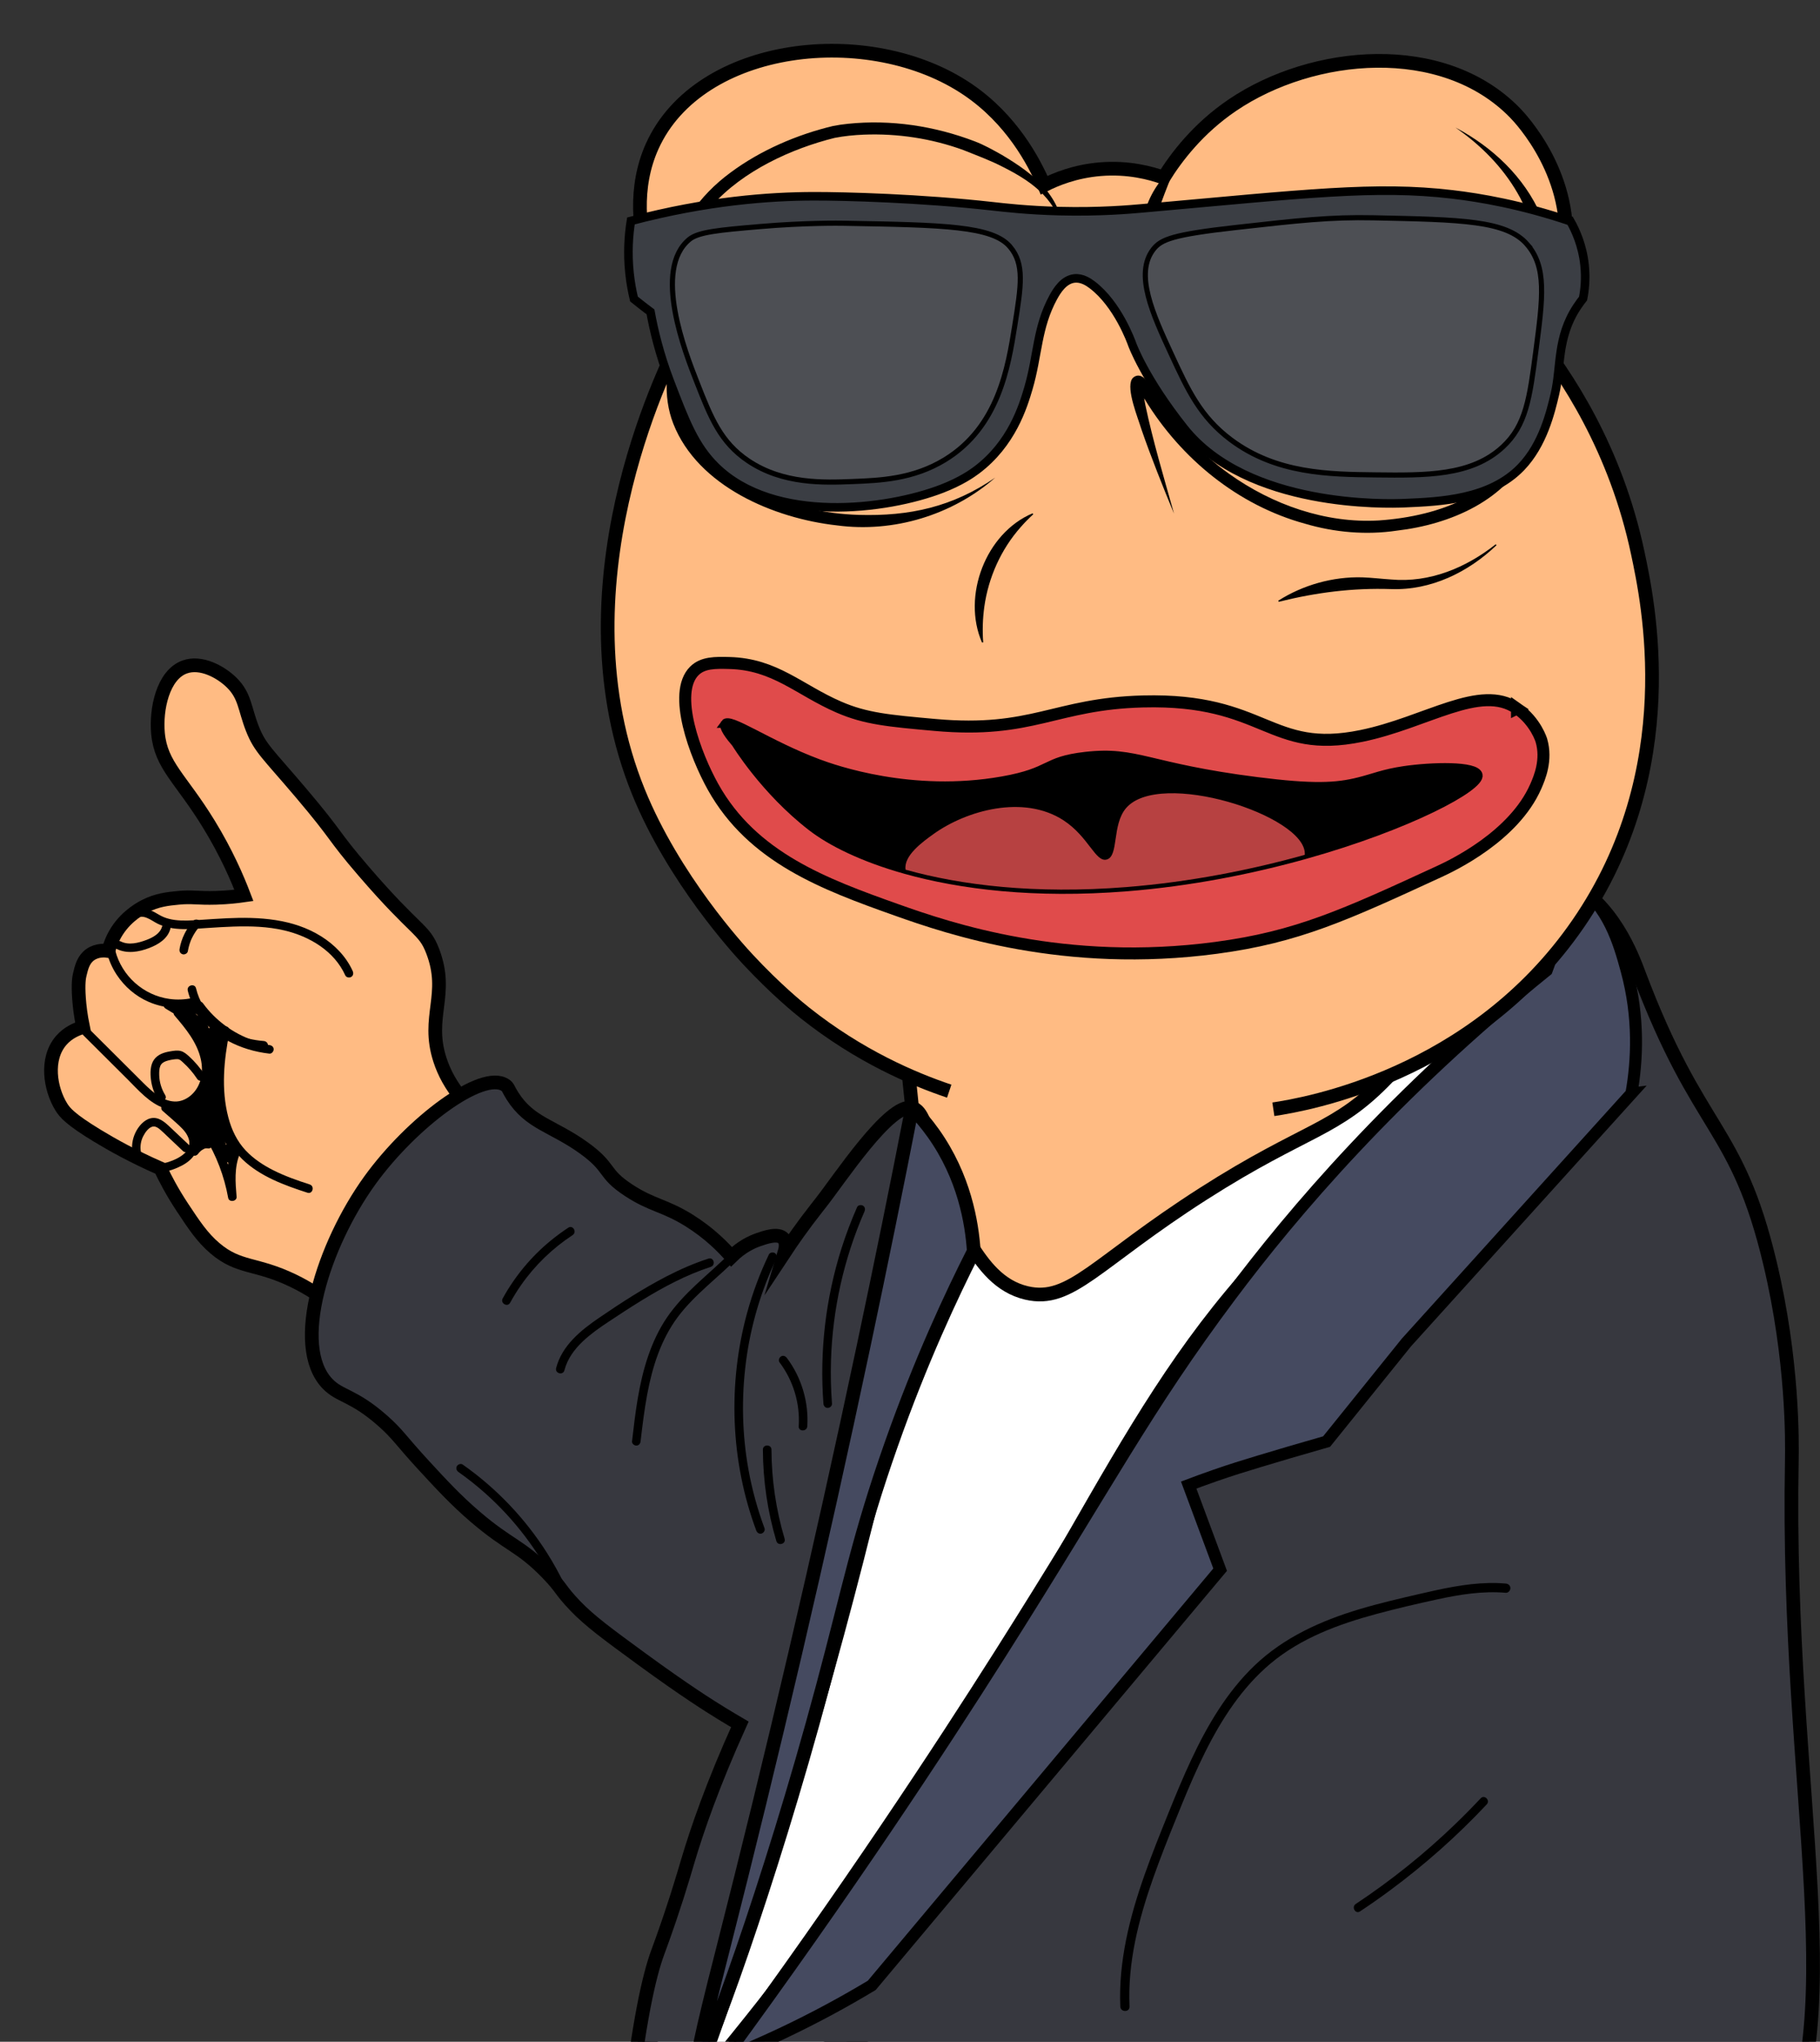 <?xml version="1.0" encoding="UTF-8"?><svg id="a" xmlns="http://www.w3.org/2000/svg" viewBox="0 0 1063.49 1192.66"><rect x="0" y="0" width="1063.49" height="1192.66" fill="#333333" stroke="none"/><defs><style>.b{fill:#3b3e44;}.b,.c{stroke-width:5px;}.b,.c,.d,.e,.f,.g,.h,.i,.j{stroke:#000;stroke-miterlimit:10;}.c,.k{fill:#000;}.d{fill:#fff;}.d,.g,.h,.j{stroke-width:8px;}.l{fill:#b74141;}.l,.k{stroke-width:0px;}.e{fill:#4d4f54;stroke-width:3px;}.f{fill:#e04b4b;}.f,.i{stroke-width:7px;}.g{fill:#ffbb83;}.h{fill:#37383f;}.i,.j{fill:#454a60;}</style></defs><path class="g" d="M844.45,572.44c-.11,38.29-5.56,97.18-35.34,159.53-50.54,105.81-169.1,217.25-250.22,187.76-49.55-18.01-86.96-92.32-70.69-135.53,11.07-29.37,45.66-40.96,49.48-81.88.46-4.9.2-7.26-2.82-36.71-3.21-31.34-5.7-55.7-7.07-69.18"/><path class="d" d="M895.33,506.09c5.64,8.03,15.56,23.21,24.03,43.76,89.03,215.88-171.22,562.67-430.23,644.53-20.57,6.5-87.81,27.1-107.35,1.47-20.48-26.86,30.33-79.69,85.29-230.88,15.43-42.45,24.22-66.62,33.82-102.94,24.16-91.36,25.23-152.69,45.17-155.36,16.97-2.27,21.92,41.14,53.8,48.59,25.81,6.03,40.06-17.49,103.2-57.88,60.64-38.79,77.55-36.32,108.15-68.47,22.12-23.24,34.97-47.3,42.41-64.24,5.96-3.35,12.68-7.82,18.79-13.71,8.44-8.14,12.34-16.57,15.13-22.29,2.66-5.46,5.74-13.06,7.78-22.58Z"/><path class="h" d="M895.73,511.16c3.65-4.23,17.29,2.07,19.15,2.94,27.39,12.89,39.1,44.82,42.71,54.41,35.44,94.33,57.3,87.94,76.7,169.45,13.48,56.62,12.93,104.34,12.73,115.41-3.71,197.94,37.99,334.3-13.61,410.86-74.73,110.88-344.75,95.76-647.18-20.72,51.79-59.82,90.19-111.12,114.87-145.59,131.14-183.19,154.21-281.28,251.81-377.94,33.3-32.97,59.44-73.27,95.72-102.94,26.71-21.84,59.54-44.02,58.9-75-.27-13.11-6.45-23.78-11.8-30.88Z"/><path class="g" d="M298.76,664.91c-25.53-14.74-36.93-31.1-41.71-45.88-8.17-25.29,5.61-38.01-4.25-63.53-5.14-13.3-9.05-10.31-40.29-46.59-18.96-22.02-14.15-19.22-36.76-45.88-19.44-22.93-23.76-25.91-28.28-37.41-4.6-11.71-4.24-19.12-12.02-26.82-6.25-6.19-17.9-12.7-27.57-9.18-12.7,4.63-16.87,24.75-15.55,38.82,1.77,18.78,13.29,26.2,29.69,52.94,10.24,16.7,16.65,31.56,20.5,41.65-3.67.53-9.32,1.2-16.26,1.41-10.86.33-13.81-.79-21.91,0-6.2.6-12.57,1.22-19.79,4.94-4.05,2.08-13.08,7.56-18.37,18.35-1.52,3.09-2.35,5.84-2.82,7.76-1.75-.27-6.51-.75-10.6,2.12-4.06,2.84-5.13,7.35-6.13,11.53-.41,1.71-1.11,5.27-.47,14.12.3,4.15.93,9.89,2.35,16.71-3.47.99-8.66,3.08-12.73,7.76-9.39,10.83-6.48,28.28,0,38.82,2.01,3.27,5.19,7.22,21.21,16.94,8.54,5.19,20.91,12.11,36.76,19.06,2.75,5.82,6.87,13.73,12.73,22.59,6.88,10.41,11.73,17.74,19.09,24,14.22,12.1,23.92,8.37,45.94,19.06,7.68,3.73,17.64,9.59,28.28,19.06"/><path class="k" d="M105.62,589.8c6.33,7.39,12.7,15.12,15.71,24.53,2.76,8.6,2.39,18.49-3.28,25.85-5.18,6.7-13.7,10.01-21.91,7.23-8.81-2.98-15.29-10.64-21.68-17.01-8.59-8.55-17.17-17.11-25.76-25.66-2.28-2.28,1.25-5.81,3.54-3.54,7.06,7.03,14.12,14.06,21.17,21.09,3.48,3.47,6.95,6.95,10.44,10.4,2.79,2.76,5.68,5.49,9.01,7.6,3.12,1.97,6.6,3.33,10.34,3.13,3.22-.17,6.33-1.73,8.68-3.89,5.85-5.34,7.14-13.47,5.43-20.95-2.25-9.82-8.83-17.77-15.23-25.25-.88-1.03-1.01-2.53,0-3.54.9-.9,2.65-1.03,3.54,0h0Z"/><path class="k" d="M201.77,569.79c-6.43-14.29-20.91-22.85-35.71-26.32-9.64-2.26-19.65-2.53-29.51-2.22-5.1.16-10.18.49-15.27.82-4.79.32-9.59.75-14.4.65-5.23-.1-10.45-.94-15.14-3.33-2.95-1.51-8.41-5.94-11.7-2.77-2.31,2.24-5.86-1.29-3.54-3.54,3.56-3.44,8.69-2.75,12.8-.75,2.12,1.04,4.07,2.43,6.25,3.34,2.07.87,4.32,1.41,6.54,1.71,4.83.66,9.76.29,14.6-.02,5.25-.34,10.49-.71,15.75-.96,18.94-.89,38.78.22,55.27,10.58,7.84,4.92,14.57,11.78,18.39,20.27.55,1.23.35,2.69-.9,3.42-1.07.63-2.86.34-3.42-.9h0v.02Z"/><path class="k" d="M116.47,541.43c-.45.5-.89,1.02-1.3,1.55.16-.21,0,.01-.07.1-.13.17-.25.34-.37.51-.2.28-.39.55-.57.84-.77,1.16-1.46,2.38-2.06,3.64-.15.3-.29.61-.42.92-.05.11-.15.35-.05.1-.06.16-.13.31-.19.47-.25.63-.47,1.27-.68,1.91-.43,1.37-.76,2.77-1,4.19-.22,1.29-1.88,2.13-3.08,1.75-1.4-.45-1.98-1.69-1.75-3.08,1.03-6.12,3.9-11.82,8.02-16.45.87-.98,2.66-.96,3.54,0,.96,1.04.93,2.49,0,3.54h-.01Z"/><path class="k" d="M99.56,542.52c-1.57,5.87-7.01,9.18-12.34,11.24-6.1,2.36-13.08,3.54-19.15.5-2.88-1.45-.35-5.76,2.52-4.32,4.68,2.35,10.33.86,14.96-.87,3.76-1.41,8.06-3.72,9.17-7.87.83-3.1,5.67-1.79,4.83,1.33h0Z"/><path class="k" d="M115.18,630.17c-2.36-3.57-5.16-6.8-8.34-9.66-.61-.55-1.24-1.19-1.99-1.55s-1.64-.3-2.48-.22c-1.77.18-3.61.52-5.31,1.1-1.45.49-2.79,1.37-3.39,2.84-.66,1.63-.67,3.53-.64,5.26.09,4.16,1.33,8.17,3.48,11.72,1.67,2.76-2.65,5.27-4.33,2.52-2.13-3.52-3.44-7.4-3.96-11.47-.48-3.78-.5-8.52,1.81-11.75,2.16-3.02,5.73-4.2,9.24-4.79,2.08-.35,4.29-.77,6.37-.23,1.92.51,3.44,1.87,4.88,3.17,3.42,3.11,6.42,6.68,8.96,10.53,1.78,2.69-2.55,5.2-4.33,2.52h.02Z"/><path class="k" d="M98.51,645.32c3.36,2.97,6.82,5.86,10.07,8.94,3.04,2.87,5.83,6.33,6.76,10.5.93,4.17-.12,7.95-2.72,11.14-2.25,2.77-5.5,4.7-8.74,6.11-4.56,1.99-9.61,3.49-14.56,2.02-3.08-.92-1.77-5.74,1.33-4.82,3.45,1.03,6.99-.03,10.22-1.33,2.62-1.05,5.26-2.46,7.26-4.48s3-4.67,2.32-7.51c-.8-3.35-3.13-5.94-5.58-8.24-3.22-3.02-6.61-5.87-9.91-8.79-1.01-.89-.91-2.62,0-3.54,1.01-1.01,2.52-.9,3.54,0h0Z"/><path class="k" d="M106.85,672.32c-3.05-2.89-6.12-5.78-9.17-8.67-1.38-1.3-2.72-2.66-4.18-3.88-1.01-.85-2.35-1.82-3.75-1.75-2.73.14-4.96,3.52-6.07,5.69-1.35,2.65-1.89,5.84-1.41,8.78.22,1.33-.35,2.69-1.75,3.08-1.2.33-2.85-.41-3.08-1.75-.7-4.24-.13-8.42,1.74-12.29,1.67-3.47,4.83-7.3,8.73-8.27,4.6-1.13,8.22,2.06,11.31,4.98,3.72,3.51,7.44,7.03,11.16,10.54,2.34,2.22-1.2,5.75-3.54,3.54h.02Z"/><path class="k" d="M157.41,615.47c-16.84-1.95-33.26-9.69-42.46-24.42-2.38-3.81-4.18-8.02-5.23-12.39-.76-3.13,4.08-4.46,4.83-1.33,3.55,14.69,15.7,25.42,29.68,30.17,4.27,1.45,8.7,2.44,13.18,2.96,1.34.16,2.5,1.04,2.5,2.5,0,1.23-1.15,2.66-2.5,2.5h0Z"/><path class="k" d="M113.71,587.8c-8.95,1.96-18.28,1.07-26.71-2.52-7.72-3.3-14.26-8.96-18.86-15.96-2.54-3.87-4.44-8.19-5.62-12.66-.81-3.12,4.02-4.44,4.83-1.33,3.89,14.82,16.46,26.09,31.69,28.19,4.43.61,8.96.42,13.32-.54,3.14-.69,4.49,4.13,1.33,4.82h0Z"/><path class="k" d="M134.13,602.7c-3.3,16.38-5,33.65-.71,50.02,1.89,7.21,5.07,13.95,10.22,19.4,4.53,4.78,10.05,8.42,15.9,11.39,6.86,3.48,14.14,6.02,21.44,8.38,3.05.99,1.74,5.82-1.33,4.82-13.5-4.36-27.58-9.48-38-19.49-12.25-11.75-15.81-29.37-15.8-45.75,0-10.12,1.43-20.2,3.43-30.11.27-1.32,1.84-2.09,3.08-1.75,1.38.38,2.01,1.75,1.75,3.08h.01Z"/><path class="k" d="M110.72,588.92c4.62,3.92,8.67,8.38,12.23,13.28l-4.33,2.52c-3.65-5.6-8.59-10.24-14.37-13.61l3.03-3.93c.46.59.74.68,1.27.34.78-.5,1.31-1.14,2.23-1.43.85-.28,1.81-.26,2.67-.04,1.57.4,2.96,1.43,4.25,2.37,1.41,1.03,2.76,2.14,4.03,3.34,2.01,1.91-.71,5.65-3.03,3.93-.73-.54-1.45-1.07-2.18-1.61l3.67-2.82c.28,1.3.77,2.37,1.54,3.45,1.23,1.7-.84,4.45-2.82,3.67-.61-.24-1.22-.48-1.83-.72l3.08-3.08,2.35,7.9c.45,1.5-.8,3.25-2.41,3.16-.95-.05-1.84-.25-2.62-.82l3.03-3.93c2.77,3.58,5.12,7.39,6.89,11.56,1.27,2.98-2.35,5.09-4.33,2.52l-2.8-3.65,4.58-1.93c.31,1.66.61,3.33.92,4.99.2,1.1-.13,2.23-1.15,2.82-.92.54-2.29.43-3.03-.39-1.95-2.17-3.36-4.68-4.13-7.51-.59-2.19,1.77-3.8,3.67-2.82,1.44.74,2.57,1.85,3.43,3.21,1.48,2.35-2.11,5.27-3.94,3.03-2.26-2.79-4.35-5.72-6.18-8.81-.57-.95-.39-2.25.39-3.03.71-.71,2.17-1.06,3.03-.39l2.63,2.02-3.67,2.82c-.47-2.13-1.11-4.21-1.92-6.23-1.05-2.6,3.45-4.52,4.58-1.93s2.71,4.85,4.84,6.75l-4.19,1.1c.1-.49.08-.89-.03-1.37-.4-1.74,1.18-3.73,3.08-3.08.93.32,1.86.64,2.79.97l-3.08,3.08c-.12-.82.1-.13-.03-.2l3.67-2.82c.25.91,1.01,1.54,1.6,2.24.79.93,1.48,1.9,1.78,3.1.64,2.6-.33,4.98-2.84,6-.86.35-1.79-.11-2.43-.64-5.38-4.42-10.51-9.11-15.39-14.08-1.73-1.76,0-4.87,2.43-4.18,5.31,1.51,8.27,6.34,10.61,10.97,1.45,2.86-2.86,5.4-4.33,2.52-1.69-3.34-3.72-7.56-7.62-8.67l2.43-4.18c4.88,4.97,10.01,9.67,15.39,14.08l-2.43-.64c.29-.12-.81.58-.62.55,0,0,.01-.19,0-.26-.05-.46-.27-.74-.64-1.18-1.14-1.35-2.29-2.55-2.77-4.31-.58-2.15,1.77-3.85,3.67-2.82,1.2.65,2.13,1.82,2.33,3.18.25,1.71-1.07,3.77-3.08,3.08-.93-.32-1.86-.64-2.79-.97l3.08-3.08c.31,1.38.31,2.65.03,4.03-.4,1.95-2.87,2.28-4.19,1.1-2.4-2.15-4.35-4.81-5.63-7.77l4.58-1.93c.81,2.03,1.45,4.1,1.92,6.23.41,1.88-1.8,4.26-3.67,2.82l-2.63-2.02,3.42-3.42c1.61,2.72,3.4,5.34,5.4,7.8l-3.94,3.03c-.42-.67-.93-1.06-1.63-1.42l3.67-2.82c.53,1.98,1.46,3.77,2.83,5.3l-4.19,2.43c-.31-1.66-.61-3.33-.92-4.99-.53-2.89,2.85-4.17,4.58-1.93l2.8,3.65-4.33,2.52c-1.59-3.74-3.61-7.33-6.11-10.55-.76-.99-1.04-2.23-.2-3.28.71-.89,2.2-1.38,3.23-.64.37.23.4.28.09.14l-2.41,3.16c-.78-2.63-1.57-5.27-2.35-7.9-.5-1.69,1.27-3.78,3.08-3.08.61.24,1.22.48,1.83.72l-2.82,3.67c-1-1.38-1.69-2.97-2.05-4.64-.41-1.91,1.78-4.22,3.67-2.82.73.54,1.45,1.07,2.18,1.61l-3.03,3.93c-1.12-1.06-2.28-2.06-3.54-2.95-.7-.49-1.49-.88-2.17-1.38-.05-.04-.42-.1-.17-.14s-.23.23-.35.33c-2.38,2-6.14,2.17-8.21-.45-.77-.98-1.03-2.23-.2-3.28.77-.96,2.13-1.29,3.23-.64,6.53,3.8,12.04,9.09,16.16,15.4.74,1.13.23,2.76-.9,3.42-1.26.74-2.63.2-3.42-.9-3.29-4.54-7.17-8.63-11.45-12.27-1.03-.88-.9-2.63,0-3.54,1.02-1.02,2.5-.88,3.54,0h0l.03.08Z"/><path class="k" d="M100.91,591.66c-1.38-.84-2.76-1.67-4.15-2.51-.54-.33-.98-.88-1.15-1.49s-.09-1.4.25-1.93.86-1,1.49-1.15,1.34-.1,1.93.25c1.38.84,2.76,1.67,4.15,2.51.54.33.98.88,1.15,1.49s.09,1.4-.25,1.93-.86,1-1.49,1.15-1.34.1-1.93-.25h0Z"/><path class="k" d="M129.62,611.01c-1.07,8.17-1.48,16.41-1.23,24.65.08,2.47-3.47,3.42-4.67,1.26-3.32-6.04-4.97-12.89-4.66-19.78.15-3.2,5.16-3.22,5.01,0-.28,6.03,1.06,11.96,3.98,17.26l-4.67,1.26c-.25-8.24.16-16.48,1.23-24.65.18-1.34,1.02-2.5,2.5-2.5,1.21,0,2.68,1.15,2.5,2.5h0Z"/><path class="k" d="M124.75,622.34c-.83,7.82-1.66,15.64-2.48,23.47-.14,1.34-1.05,2.5-2.5,2.5-1.24,0-2.64-1.15-2.5-2.5.83-7.82,1.66-15.64,2.48-23.47.14-1.34,1.05-2.5,2.5-2.5,1.24,0,2.64,1.15,2.5,2.5h0Z"/><path class="k" d="M124.45,631c1.1,7.6,2.02,15.22,2.74,22.87.13,1.35-1.24,2.5-2.5,2.5-1.46,0-2.37-1.15-2.5-2.5-.68-7.2-1.53-14.38-2.56-21.54-.19-1.33.33-2.69,1.75-3.08,1.17-.32,2.88.4,3.08,1.75h-.01Z"/><path class="k" d="M140.08,674.11c-3.24,7.95-2.54,16.61-1.83,24.97.24,2.78-4.42,3.44-4.92.66-2.28-12.68-6.89-24.79-13.64-35.76h4.33c-1.39,2.44-3.13,4.67-5.16,6.61l-2.43-4.18c1.97-.79,4.05-.85,6.11-.42l-2.43,4.18c-.62-.72-1.53-.98-2.39-1.36-1.08-.48-2.06-1.11-2.82-2.03-1.62-1.93-2.25-4.48-3.58-6.61-2.58-4.15-6.45-7.36-10.14-10.5-1.39-1.18-.68-3.83,1.1-4.18,5.91-1.14,11.46-3.32,16.54-6.53,2.4-1.51,5.1,1.97,3.03,3.93-3.24,3.09-6.95,5.66-11.01,7.55l-1.93-4.57c4.74-.79,11.38-2.33,13.44-7.31.77-1.86,3.42-2.65,4.58-.6,2.9,5.18,1.85,11.35,3.7,16.86,1.82,5.47,5.38,10.23,8.75,14.83,1.46,2-1.43,4.83-3.42,3.42-.88-.63-1.77-1.25-2.65-1.88l3.77-2.16c-.14,2.59-.28,5.18-.41,7.77s-3.3,3.4-4.67,1.26c-2.76-4.34-5.51-8.69-8.23-13.05-1.34-2.15-2.67-4.3-4.01-6.45-.75-1.22-1.89-2.49-1.54-4.01.25-1.08.51-1.77.21-2.88-.74-2.69,3.2-4.46,4.58-1.93,2.39,4.41,4.33,9.06,5.74,13.87l-4.92.66c.16.31.13.27-.11-.13-.17-.27-.31-.56-.41-.87-.18-.51-.27-.99-.24-1.54.08-1.4,1.07-2.6,2.47-2.81,2.67-.41,4.61,2.85,2.6,4.85-1.09,1.09-3.18.93-3.94-.51-1.5-2.89-3.01-5.77-4.52-8.66l2.82,1.15c1.18-.49.97-1.48.98-.34,0,.39.03.76,0,1.15-.09,1.15-.67,2.12-1.55,2.84-1.81,1.47-4.6,1.08-5.27-1.39l4.92-.66c.04.85.07,1.7.11,2.55.1,2.35-3.67,3.59-4.67,1.26s-2.13-4.29-3.57-6.22c-1.01-1.36.11-3.23,1.49-3.67.5-.16,1.13-.83,1.06-1.35l3.08,1.75c-2.53.78-5.11,1.27-7.73,1.58l1.77-4.27c2.4,2.83,5.06,5.41,7.94,7.75,1.05.85.88,2.65,0,3.54-1.04,1.04-2.48.85-3.54,0-2.88-2.34-5.54-4.92-7.94-7.75-1.49-1.75-.41-4.01,1.77-4.27s4.32-.75,6.4-1.4c1.16-.36,2.9.43,3.08,1.75.46,3.37-1.22,6.45-4.56,7.51l1.49-3.67c1.44,1.93,2.63,4,3.57,6.22l-4.67,1.26c-.04-.85-.07-1.7-.11-2.55-.12-2.84,4.19-3.36,4.92-.66l-.08-.23-.9-.9.15.08-1.26-.34s-.48.12-.56.19c-.26.22-.17,1.19-.33.53-.13-.55-.01-1.29.06-1.83.22-1.63,1.13-2.64,2.61-3.25.97-.4,2.36.26,2.82,1.15,1.5,2.89,3.01,5.77,4.52,8.66l-3.94-.51.12-.12-.73,1.77v-.15c.11.42.23.84.34,1.26l.15.23,1.1.64h.29c.42-.1.84-.22,1.26-.33l-.17.1.9-.9-.14.25.34-1.26c.03-.33.29.43.35.56.31.63.47,1.27.4,1.98-.27,2.69-4.08,3.53-4.92.66-1.3-4.41-3.03-8.63-5.23-12.67l4.58-1.93c.5,1.83.48,3.76-.21,5.54l-.25-1.93c4.46,7.23,8.96,14.42,13.52,21.58l-4.67,1.26c.14-2.59.28-5.18.41-7.77.09-1.73,2.11-3.33,3.77-2.16.88.63,1.77,1.25,2.65,1.88l-3.42,3.42c-3.49-4.77-6.92-9.63-8.97-15.22-1.02-2.78-1.47-5.64-1.73-8.58-.24-2.69-.39-5.48-1.73-7.89l4.58-.6c-2.85,6.9-10.03,9.66-16.93,10.81-1.23.2-2.45-.22-2.95-1.45-.43-1.06-.12-2.59,1.02-3.12,3.7-1.72,7.05-3.96,10-6.77l3.03,3.93c-5.41,3.41-11.46,5.82-17.73,7.03l1.1-4.18c3.85,3.26,7.66,6.61,10.48,10.83.67,1.01,1.27,2.06,1.78,3.17.48,1.04.84,2.21,1.51,3.15.51.72,1.31,1.01,2.1,1.35,1.14.49,2.22,1.03,3.05,1.99,1.65,1.91.07,4.7-2.43,4.18-1.21-.25-2.31-.03-3.44.42-2.39.95-4.14-2.55-2.43-4.18s3.18-3.51,4.38-5.6c.95-1.66,3.35-1.58,4.33,0,6.96,11.31,11.79,23.9,14.14,36.96l-4.92.66c-.75-8.77-1.39-17.96,2.01-26.3.51-1.25,1.66-2.13,3.08-1.75,1.18.33,2.26,1.82,1.75,3.08h0v.02Z"/><path class="k" d="M122.51,670.33c-.2,0-.39.01-.59.03-.19.01-.52.06-.16,0-.39.06-.77.14-1.15.25s-.75.23-1.12.37c.33-.12-.02,0-.16.08-.18.08-.35.17-.53.27-.35.19-.68.39-1.01.62-.13.09-.26.18-.38.28.33-.26-.08.08-.14.13-.3.26-.58.53-.85.82-.13.15-.26.29-.39.45.27-.32-.12.18-.17.25-.72,1.03-1.92,1.53-3.12,1.02-1.1-.46-1.83-1.75-1.45-2.95.58-1.83,1.38-3.61,2.42-5.22.56-.86,1.18-1.68,1.84-2.45.28-.32.56-.64.86-.94.14-.15.29-.28.43-.43l.24-.24c.12-.13.1-.11-.05.06l-.08.19c.03.54,0,.66-.07.37-.08-.09-.03-.12-.13-.35-.2-.47-.41-.93-.61-1.39-.46-1.06-1.05-2.13-1.4-3.23-.49-1.57.24-3.39,1.93-3.82.74-.19,1.5-.06,2.17.29.89.47,1.22,1.41,1.32,2.35.15,1.3-1.26,2.56-2.5,2.5-1.48-.07-2.34-1.1-2.5-2.5v-.11c.23.59.48,1.18.72,1.77l-.07-.08,1.1.64h.97c.37-.21.74-.43,1.1-.64l-.09.09.64-1.1-.06.24v-1.33c.08.48.51,1.33.8,1.99.34.78.69,1.56,1.03,2.35.47,1.1.77,2.2.43,3.4-.26.9-.86,1.61-1.51,2.25-.48.48-.94.99-1.38,1.51-.25.3-.02.02-.16.2-.1.14-.2.28-.3.42-.2.28-.38.56-.56.85-.38.62-.73,1.25-1.04,1.91-.07.15-.14.31-.21.47.13-.31-.04.12-.09.23-.14.36-.26.72-.38,1.09l-4.58-1.93c2.53-3.64,6.53-5.88,10.98-6.02,1.31-.04,2.56,1.18,2.5,2.5-.06,1.39-1.1,2.46-2.5,2.5h.01Z"/><path class="k" d="M123.46,658.1l7.72,8.43-3.94,3.03c-1.11-2.25-2.23-4.49-3.34-6.74-.3-.61-.44-1.26-.25-1.93.16-.58.61-1.21,1.15-1.49,1.24-.65,2.67-.28,3.42.9.98,1.53,1.95,3.07,2.93,4.6.7,1.11.27,2.81-.9,3.42-1.24.65-2.67.28-3.42-.9-.98-1.53-1.95-3.07-2.93-4.6l4.33-2.52c1.11,2.25,2.23,4.49,3.34,6.74.56,1.13.38,2.43-.64,3.23-.94.73-2.44.73-3.28-.2l-7.72-8.43c-.88-.96-1.03-2.59,0-3.54.96-.88,2.59-1.03,3.54,0h0Z"/><path class="k" d="M120.55,655.94c-1.31-3.22-2.36-6.54-3.13-9.92-.29-1.27.39-2.77,1.75-3.08,1.27-.29,2.77.38,3.08,1.75.77,3.39,1.82,6.71,3.13,9.92.23.56.04,1.43-.25,1.93s-.9,1.01-1.49,1.15c-.64.15-1.36.11-1.93-.25s-.89-.86-1.15-1.49h-.01Z"/><path class="k" d="M146.38,612.44c-12.86-4.47-24.01-12.78-32.02-23.77-.8-1.09-.19-2.79.9-3.42,1.26-.74,2.62-.2,3.42.9,7.2,9.87,17.49,17.46,29.03,21.47,1.27.44,2.12,1.71,1.75,3.08-.34,1.24-1.79,2.19-3.08,1.75h0Z"/><path class="k" d="M154.09,613.09c-7.14-.54-14.01-2.26-20.58-5.09-1.24-.53-1.52-2.36-.9-3.42.75-1.28,2.18-1.43,3.42-.9,5.7,2.45,11.87,3.94,18.05,4.41,1.35.1,2.5,1.08,2.5,2.5,0,1.27-1.15,2.6-2.5,2.5h0Z"/><path class="h" d="M403.79,1222.96c21.2-57.81,41.74-118.91,61.07-183.22,34.89-116.07,60.93-226.25,80.39-328.57.27-21.31-.6-61.42-12.31-64.03-13.33-2.96-42.77,42.25-53.87,56.18-.13.16-.75.94-1.54,1.95,0,.01-.01.02-.01.02-8.47,10.76-14.79,19.87-19.15,26.47.54-1.8,1.51-5.91-.57-8.25-3.05-3.44-10.63-.77-14.84.71-3.74,1.31-9.59,4.01-15.55,9.88-4.87-5.61-12.97-13.84-24.74-21.18-14.47-9.01-21.66-8.66-35.34-17.65-15.47-10.16-9.79-12.91-26.16-24.71-18.18-13.1-31.52-14.26-41.71-30.35-2.64-4.17-2.39-5.12-4.25-6.35-13.42-8.96-54.7,21.83-79.17,55.76-27.11,37.61-45.94,96.29-24.74,118.59,7.34,7.72,15.04,6.41,32.51,21.88,8.84,7.83,10.15,11.07,24.03,26.12,10.03,10.88,18.4,19.96,29.69,29.65,20.19,17.34,26.47,16.69,42.41,33.18,8.78,9.08,6.97,9.37,16.26,19.06,8.38,8.75,18.67,16.3,38.87,31.06,25.2,18.4,39.56,27.42,46.65,31.76,4.34,2.66,8,4.83,10.6,6.35-15.96,35.31-25,61.64-30.39,79.76-1.15,3.87-3.25,11.11-6.38,20.91-5.66,17.7-10.42,30.35-11.29,32.74-4.81,13.15-11.15,39.64-17.61,98.48"/><path class="k" d="M879.89,930.41c-13.44-1.15-26.79.98-39.9,3.82-11.96,2.6-23.91,5.37-35.72,8.56-22.08,5.96-44.19,14.09-61.89,28.98-16.64,13.99-28.57,32.48-38.2,51.77-4.92,9.86-9.28,19.98-13.46,30.17-4.69,11.45-9.34,22.92-13.67,34.51-8.91,23.85-16.47,48.71-17.12,74.35-.08,3.18-.04,6.34.09,9.52.14,3.47-5.25,3.46-5.39,0-1.09-26.27,5.43-52.11,14.11-76.72,4.31-12.24,9.18-24.29,14.03-36.32,4.24-10.5,8.56-20.97,13.37-31.23,9.38-20,20.83-39.51,36.91-54.9,17.15-16.43,38.86-26.21,61.38-32.94,11.5-3.44,23.19-6.15,34.87-8.85,13.35-3.09,26.88-6.12,40.64-6.42,3.32-.08,6.63.03,9.94.31,1.46.13,2.7,1.15,2.7,2.69,0,1.36-1.24,2.82-2.7,2.69h0Z"/><path class="k" d="M868.76,1054c-17.31,18.46-36.31,35.31-56.68,50.36-5.68,4.2-11.47,8.25-17.35,12.15-2.69,1.79-5.2-2.54-2.52-4.32,20.75-13.76,40.21-29.38,58.14-46.65,5.09-4.9,10.04-9.93,14.87-15.08,2.2-2.35,5.74,1.19,3.54,3.54h0Z"/><path class="i" d="M953.29,638.79c-43.82,48.47-87.65,96.94-131.47,145.41-15.55,19.29-31.1,38.59-46.65,57.88-15.93,4.54-29.23,8.48-39.43,11.56-9.06,2.74-16.37,4.99-25.59,8.2-6.56,2.28-11.94,4.28-15.55,5.65,6.13,16.47,12.26,32.94,18.37,49.41-67.85,80.94-135.71,161.88-203.57,242.82-15.78,9.5-33.35,19.08-52.72,28.22-11.63,5.49-22.94,10.37-33.82,14.71,72.33-98.56,126.35-180.89,161.47-236.34,64.43-101.73,85.12-143.18,134.65-209.32,36.66-48.95,95.29-117.93,184.83-190.21,3.44-8.77,6.19-20.4,2.82-32.47-4.33-15.55-16.46-23.46-14.14-26.82,2.28-3.3,16.65.42,28.28,8.47,19.18,13.28,25.33,34.82,29.69,50.82,7.5,27.51,6.25,52.76,2.82,72.01Z"/><path class="j" d="M504.68,786.08c-25.72,121.45-53.35,239.28-82.46,353.41-13.67,53.25-15.37,64.69-14.29,65.01,3.34.98,41.33-101.75,72.73-218.89,16.22-60.49,20.9-87.24,40.05-141.65,17.32-49.21,35.57-87.98,48.31-113.09-1.11-16.75-5.61-43.48-23.56-68.79-4.05-5.7-8.29-10.66-12.5-14.95-4.46,22.91-9.06,45.97-13.78,69.17-4.77,23.45-9.61,46.71-14.5,69.78Z"/><path class="k" d="M453.6,735.36c-9.03,18.91-15.01,39.35-17.7,60.12-2.7,20.86-2.29,42.18,1.44,62.89,2.11,11.7,5.26,23.21,9.4,34.35.47,1.27-.53,2.74-1.75,3.08-1.4.38-2.6-.48-3.08-1.75-7.53-20.22-11.71-41.64-12.59-63.19-.88-21.55,1.57-43.26,7.27-64.05,3.2-11.68,7.46-23.05,12.68-33.98.58-1.22,2.32-1.54,3.42-.9,1.25.73,1.48,2.2.9,3.42h.01Z"/><path class="k" d="M505.14,707.69c-12.02,27.41-18.66,57.17-19.56,87.07-.25,8.39-.06,16.79.58,25.16.1,1.35-1.22,2.5-2.5,2.5-1.44,0-2.4-1.15-2.5-2.5-2.32-30.49,1.3-61.45,10.53-90.6,2.6-8.21,5.67-16.26,9.12-24.15.54-1.24,2.35-1.52,3.42-.9,1.28.75,1.44,2.18.9,3.42h0Z"/><path class="k" d="M466.73,833.14c.83-13.39-3.18-26.66-11.25-37.38-.81-1.08-.17-2.79.9-3.42,1.28-.75,2.61-.19,3.42.9,8.53,11.34,12.82,25.75,11.93,39.91-.2,3.2-5.21,3.22-5.01,0h0Z"/><path class="k" d="M453.65,900.19c-5.15-17.31-7.79-35.34-7.87-53.4-.01-3.22,5-3.22,5.01,0,.07,17.64,2.66,35.16,7.69,52.07.92,3.09-3.92,4.41-4.83,1.33h0Z"/><path class="k" d="M431.51,734.17c-11.61,11.94-25.51,21.81-35.53,35.25-9.81,13.17-14.77,28.99-17.77,44.95-1.71,9.12-2.82,18.34-3.89,27.55-.15,1.34-1.04,2.5-2.5,2.5-1.23,0-2.66-1.15-2.5-2.5,1.93-16.75,3.92-33.73,9.41-49.76,2.7-7.91,6.26-15.58,10.96-22.51,4.71-6.93,10.76-13.33,17.01-19.19,7.06-6.63,14.5-12.87,21.26-19.83,2.25-2.31,5.79,1.22,3.54,3.54h0Z"/><path class="k" d="M415.35,740.02c-14.38,4.67-27.76,11.83-40.6,19.72-6.48,3.99-12.85,8.16-19.19,12.37-5.24,3.48-10.42,7.09-14.99,11.42-4.96,4.7-9.05,10.25-10.77,16.94-.8,3.11-5.64,1.79-4.83-1.33,3.39-13.17,14.48-22.11,25.22-29.44,12.65-8.63,25.61-17.04,39.22-24.08,7.91-4.09,16.11-7.67,24.59-10.42,3.07-1,4.39,3.83,1.33,4.82h0Z"/><path class="k" d="M334.61,721.46c-11.77,7.71-22.08,17.67-30.12,29.2-2.32,3.32-4.46,6.77-6.41,10.32-1.55,2.82-5.88.3-4.33-2.52,7.08-12.87,16.64-24.42,28.02-33.74,3.3-2.7,6.74-5.24,10.31-7.58,2.7-1.77,5.22,2.56,2.52,4.32h0Z"/><path class="k" d="M325.21,927.42c-10.2-21.04-24.52-39.95-42.03-55.47-4.87-4.32-9.96-8.35-15.29-12.1-1.1-.78-1.62-2.18-.9-3.42.64-1.09,2.31-1.68,3.42-.9,19.66,13.83,36.49,31.48,49.34,51.78,3.58,5.67,6.85,11.55,9.78,17.59.59,1.21.33,2.7-.9,3.42-1.1.64-2.83.32-3.42-.9h0Z"/><path class="g" d="M744.07,647.97c18.39-2.76,116.75-19.35,178.07-108.34,62.03-90.01,40.85-188.39,34.87-216.6-12.85-60.71-41.71-104.11-61.77-128.98,6.08-7.91,16.08-23.27,19.05-44.63,6.4-46.16-25.67-80.07-29.14-83.61-42.09-43.08-118.12-36.15-165.01-4.39-20.18,13.67-32.83,30.49-40.21,42.33-7.39-2.66-20.52-6.27-36.97-4.92-14.74,1.21-26.09,5.9-32.84,9.34-6.1-14.11-19.03-38.49-44.47-55.8-57.33-38.99-157.19-27.83-184.58,33.15-21.53,47.93,12.1,103.61,16.78,111.14-10.38,20.38-72.93,147.56-24.76,265.96,20.64,50.73,58.3,91.76,63.96,97.83,16.21,17.41,29.59,28.29,33.25,31.19,31.9,25.34,63.2,38.62,84.36,45.75"/><path class="f" d="M886.44,413.85c-21.37-14.8-52.93,8.27-90.96,16.05-53.94,11.04-55.77-21.98-127.53-20.16-51.79,1.32-64.27,18.86-121.61,13.73-27-2.42-40.49-3.62-56.15-10.42-23.48-10.2-37.24-25.07-63.98-25.76-8.39-.22-15.52-.3-20.47,4.6-13.07,12.96.63,49.36,10.95,67.81,23.07,41.25,65.08,56.84,107.26,71.82,30.42,10.81,98.2,34,186.91,22.12,47.2-6.32,75.13-19.19,130.19-44.57,7.67-3.54,43.48-20.52,56.31-49.58,2.25-5.12,6.67-15.5,3.35-26.92,0,0-3.22-11.1-14.27-18.75v.03Z"/><path class="c" d="M423.57,422.67c-1.34,1.93,2.82,7.37,6.42,11.53,0,0,16.7,27.48,44.28,48.78,11.15,8.62,29.56,17.93,54.87,25.02,32.15,9.01,75.42,14.42,129.01,10.16,37.57-2.98,73.37-10.19,104.25-18.82,61.15-17.1,103.06-39.82,101.42-46.65-1.37-5.73-27.2-5.04-43.24-2.69-12.07,1.77-17.7,4.35-26.59,6.57-13.29,3.31-26.64,4-59.3-.12-64.66-8.17-70.1-18.19-100.44-14.75-24.58,2.79-19.27,9.16-48.57,14.34-53.09,9.38-98.25-6.67-107.59-10.15-29.29-10.93-51.76-27.2-54.53-23.22Z"/><path class="l" d="M529.15,508.02c32.15,9.01,75.42,14.42,129.01,10.16,37.57-2.98,73.37-10.19,104.25-18.82.03-.2.03-.41.04-.6.27-22.48-84.87-49.6-104.44-26.72-8.39,9.81-4.13,28.07-11.31,30.04-6.56,1.8-10.52-13.27-25.22-22.87-23.39-15.26-56.86-5.77-76.03,8.01-6.25,4.49-17.57,12.62-16.29,20.81h0Z"/><path class="k" d="M603.32,299.88c-27.39,11.55-41.31,48.42-29.5,75.44l.7-.07c-.51-6.93-.3-13.91.65-20.79,2.39-17.15,9.78-33.65,21.32-46.62,2.28-2.62,4.72-5.1,7.3-7.44l-.46-.53h-.01Z"/><path class="k" d="M685.65,98.01c-8.4,6.87-14.42,16.64-17.02,27.14-2.39,10.51-3.5,21.36-2.35,32.09.81,7.07,2.3,14.03,4.72,20.63l.67-.19c-.66-3.42-1.16-6.86-1.5-10.3-1.16-13.54.14-27.51,5.1-40.21,2.43-6.33,4.61-12.62,7.14-18.95,1.24-3.21,2.59-6.4,3.82-9.8l-.57-.41h.01Z"/><path class="k" d="M850.47,74.5c14.58,10.04,27.44,22.95,36.27,38.28,4.46,7.56,7.19,15.68,9.89,23.94,5.8,19.22,3.52,40.56-6.34,58.07l-.74,1.33.47,1.45c5.47,17.01,6.79,35.74,1.44,52.93-11.61,37.38-49.84,51.04-85.76,53.51-31.05,1.82-62.17-9.19-87.31-27.1-17.64-12.48-31.94-28.97-43.42-47.22-1.2-1.84-2.37-3.69-3.72-5.61-1.19-1.6-2.88-4.18-5.38-4.61-1.58-.36-3.68.58-4.49,2.08-3.33,5.91,3.6,22.62,5.59,29.21,2.87,8.36,5.99,16.59,9.18,24.79,3.17,8.21,6.53,16.34,9.87,24.47-5.92-21.12-12.26-42.11-16.77-63.5-.68-3.73-1.6-7.99-1.66-11.64,0-.05,0-.1,0-.05,0,.03,0,0-.07.17-.58,1.24-2.39,1.8-3.53,1.16,1.38,1.51,3.54,5,5.09,7.34,21,34.36,54.28,61.69,93.51,72.42,17.23,5.1,35.82,6.7,53.61,4.05,31.08-3.6,64.5-17.63,78.12-47.75,4.49-9.27,6.83-19.62,7.41-29.88.62-12.49-1.23-25.06-5.07-36.94l-.27,2.78c12.52-22.01,13.33-48.84,4.11-72.22-9.88-22.68-28.52-40.12-50.06-51.48h0l.02.02Z"/><path class="k" d="M874,317.94c-17.37,13.71-38.6,22.58-61.03,20.57-5.49-.34-11.15-1.06-16.91-1.26-17.2-.48-34.64,4.44-49.13,13.64l.28.64c21.88-5.45,43.16-8.16,65.58-7.43,23.3.87,45.18-9.83,61.67-25.63l-.45-.53h0Z"/><path class="k" d="M622.32,138.45c-2.44-24.29-17.18-36.23-36.93-47.99-5.11-2.85-10.38-5.84-15.85-7.91-23.48-8.96-49-12.84-74.05-10.24-2.86.28-5.9.74-8.73,1.29-20.83,4.98-42.28,14.1-59.92,27.23-17.98,13.15-32.08,32.56-35.78,54.84-2.56,14.82-.65,30.08,4.1,44.06l.05-2.39c-6.2,15.64-8.07,34.12-1.76,50.19,14.41,36.57,58.84,55.3,95.6,59.37,33.03,4.44,67.49-6,92.49-27.89-24.93,17.12-50.02,22.63-79.81,21.76-19.86-.59-39.7-5.1-57.69-13.54-22.96-10.63-45.53-30.33-47.33-57.03-.8-10.62,1.46-21.47,5.52-31.51-9.9-27.01-5.95-56.65,13.55-78.25,18.13-20.68,47-33.72,71.94-39.9,5.58-1.09,11.29-1.65,16.96-1.89,19.76-.79,39.71,2.24,58.3,9.02,7.85,3.17,15.89,6.08,23.41,10.02,18.57,9.37,31.39,19.58,35.95,40.76h0Z"/><path class="b" d="M917.64,129.26c-28.67-9.7-52.63-13.78-69.12-15.72-44.75-5.25-85.2-.4-181.16,8.17-6.83.61-24.53,2.21-48.27,1.62-18.68-.47-32.35-2.09-38.69-2.79-42.5-4.76-86.88-5.93-105.13-5.89-25.52.06-61.97,2.63-106.6,14.41-1.34,8.36-2.07,18.75-.82,30.55.58,5.48,1.51,10.52,2.61,15.07,1.71,1.38,3.46,2.78,5.28,4.18,1.46,1.14,2.92,2.24,4.37,3.32,1.85,10.23,5.15,24.45,11.4,40.79,8.87,23.19,14.35,37.5,26.51,49.53,34.18,33.82,100.29,25.38,132.4,12.96,11-4.26,17.45-8.78,20.23-10.87,20.49-15.37,27.16-37.12,30.33-47.98,5.59-19.17,4.88-35.32,14.48-52.95,2.18-4.01,6.13-10.35,12.38-11.01,4.38-.46,8.17,2.06,10.37,3.73,14.96,11.32,22.79,33.16,23.4,34.85,0,0,7.19,19.94,30.25,48.95,37.12,46.68,119.03,44.16,128.78,43.74,21.22-.91,50.04-2.14,68.19-21.01,12.79-13.29,17.25-32.16,19.77-42.79,3.74-15.81.97-32.84,12.95-50.94,1.4-2.12,2.67-3.77,3.5-4.81.95-4.86,1.71-11.62.86-19.57-1.24-11.6-5.34-20.39-8.26-25.54Z"/><path class="e" d="M892.25,142.64c11.68,13.33,9.3,31.3,5.2,62.45-3.61,27.43-5.68,43.36-19.34,56-18.32,16.96-44.85,16.65-74.33,16.31-26.94-.31-57.96-.57-84.63-20.57-17.79-13.34-25.02-28.98-34.8-50.13-10.65-23.06-21.61-46.75-10.38-61.12,4.52-5.78,11.46-8.57,48.15-12.68,36.83-4.13,55.24-6.19,80.51-5.67,51.7,1.07,77.55,1.61,89.63,15.4h-.01Z"/><path class="e" d="M590.27,144.21c8.43,10.12,6.46,22.43,2.68,46.11-3.83,23.97-9.44,59.09-40.86,78.26-18.55,11.31-37.92,12.08-53.7,12.7-16.99.67-40.79,1.61-61.16-12.07-16.2-10.88-21.86-25.2-30.01-45.96-6.87-17.51-25.82-65.79-4.42-83.42,5.25-4.32,17.26-5.43,41.09-7.47,26.72-2.29,46.97-1.99,49.68-1.94,57.66,1.02,86.49,1.54,96.69,13.79h0Z"/></svg>